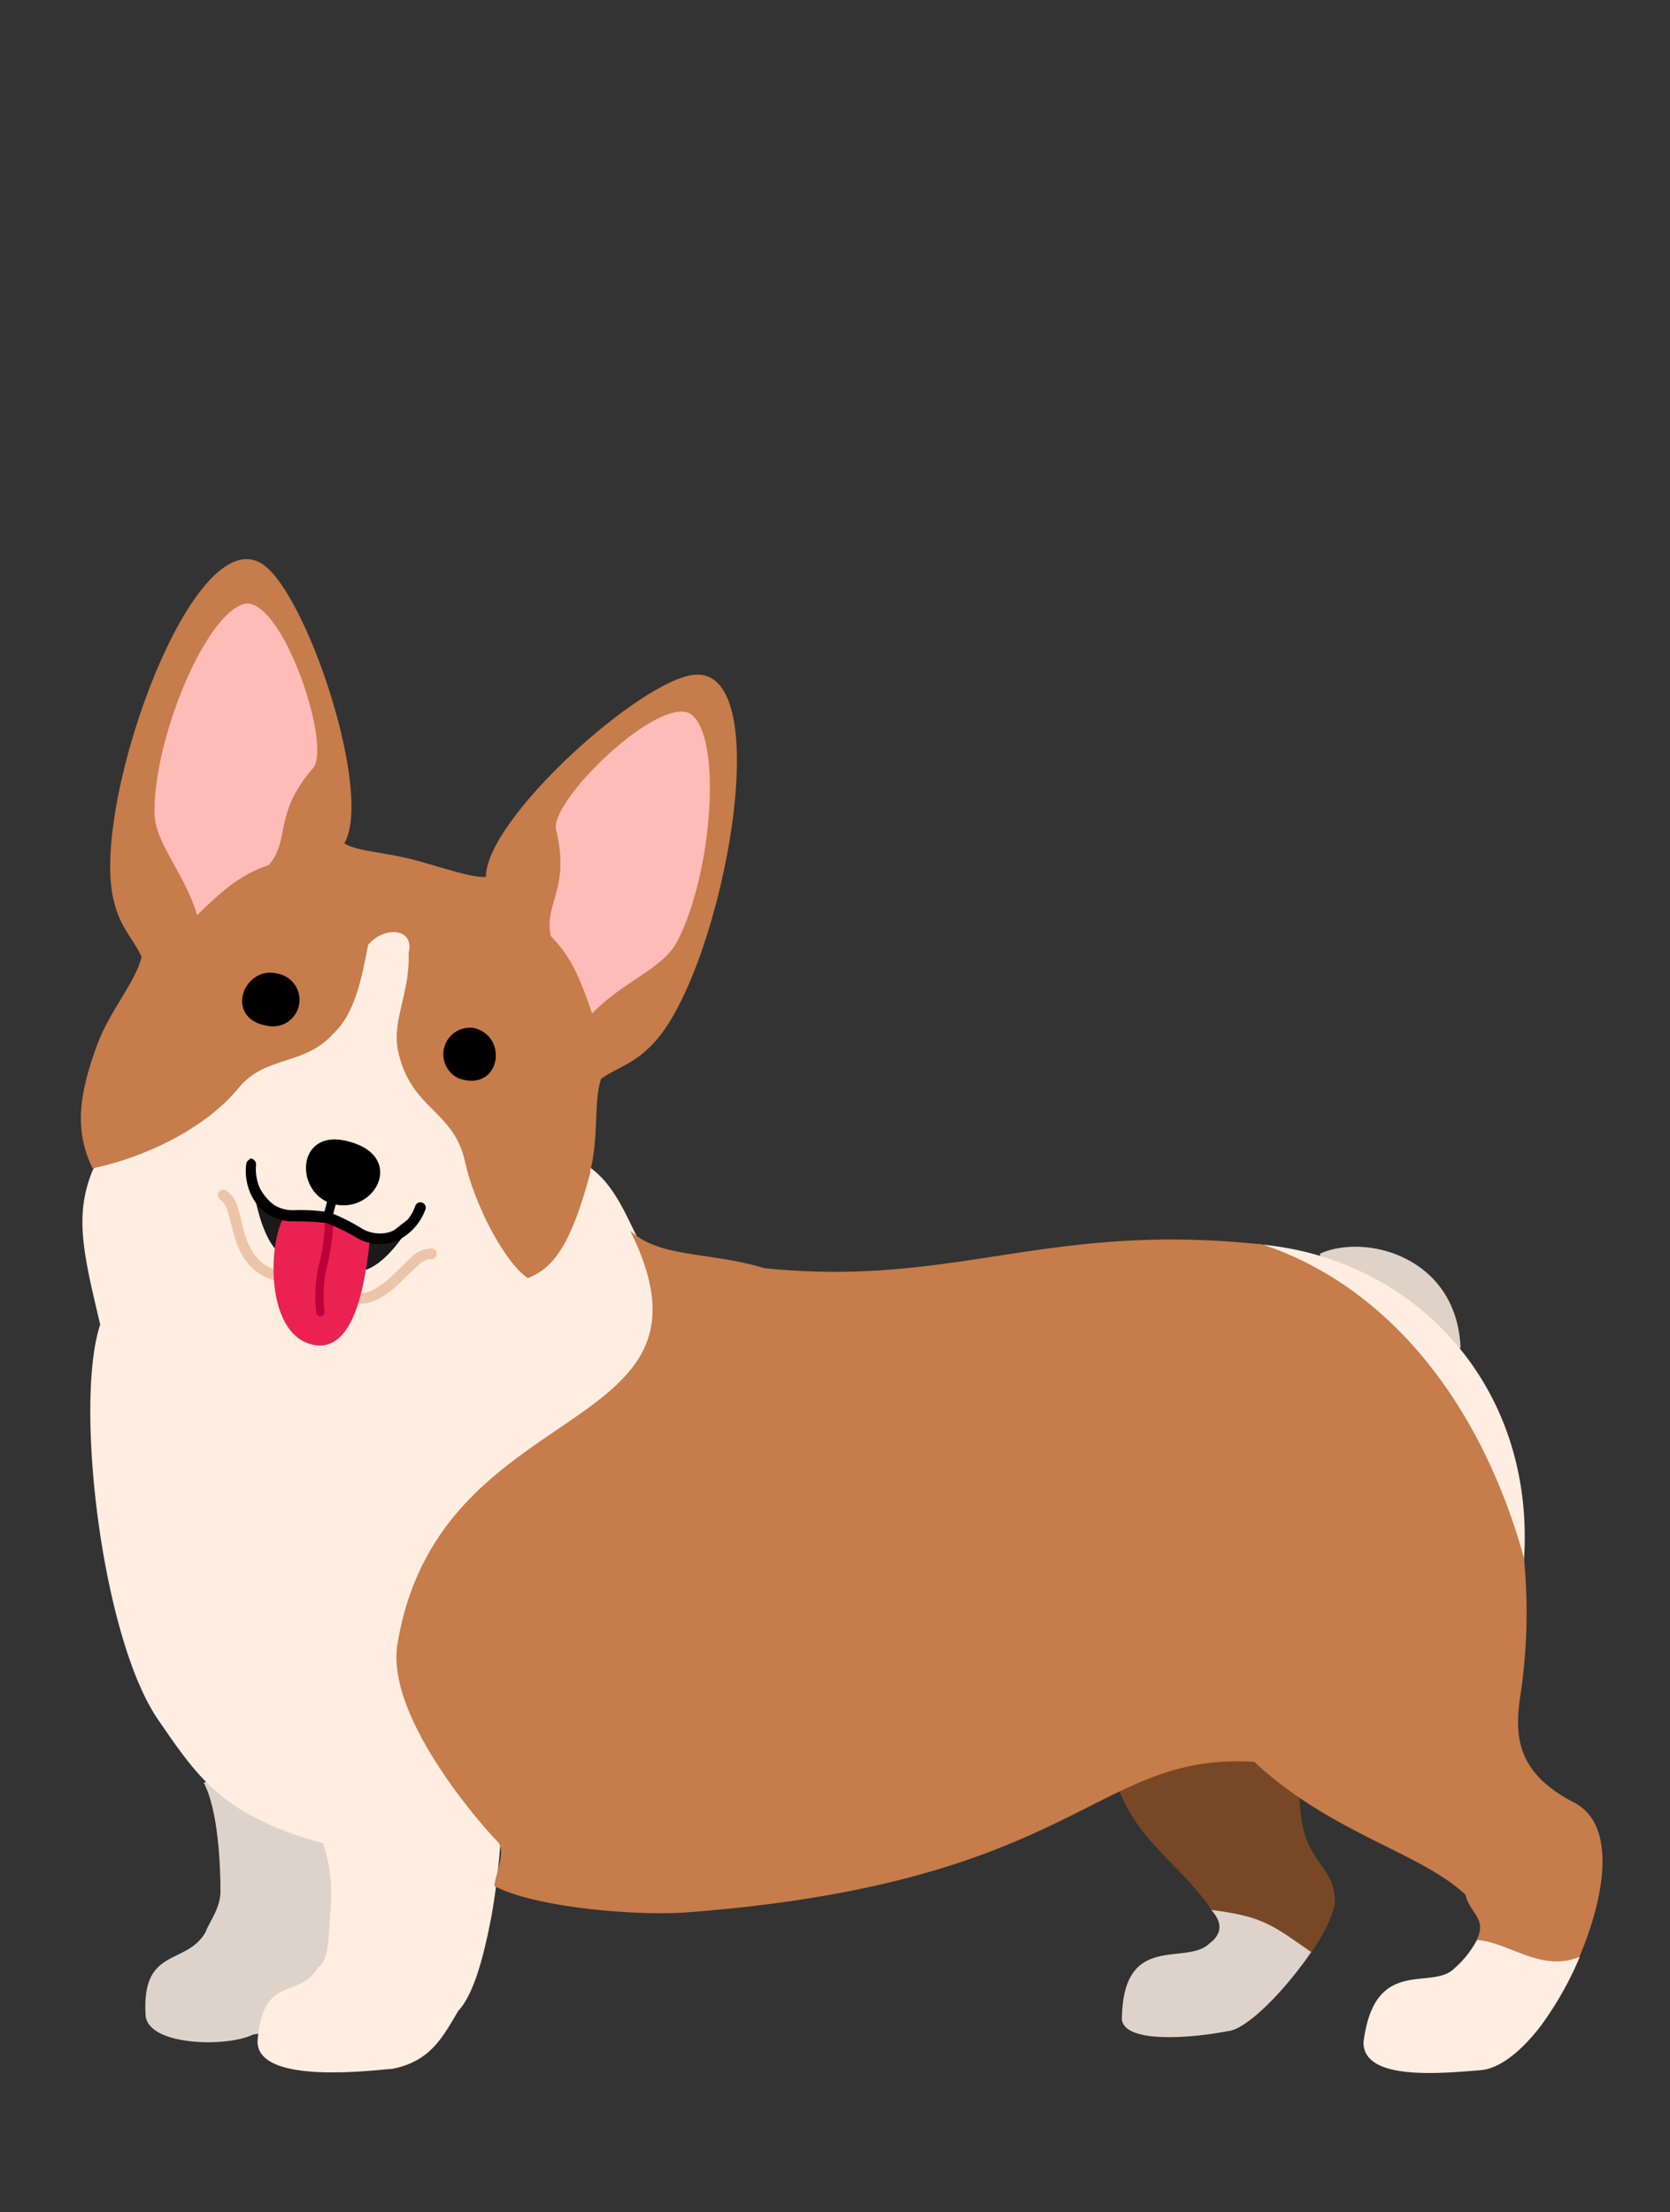 <svg id="b48fcc0d-4465-4c3e-bb78-a063c6577c97" data-name="set" xmlns="http://www.w3.org/2000/svg" viewBox="0 0 133.32 176.59">
  <rect x="0" y="0" width="133.32" height="176.59" fill="#333333" stroke="none"/>
  <g>
    <path d="M16.27,142.31c15.48-7.26,17.25,18.16,3.92,20.1-2,1-8.22.93-8.56-1.46-.39-5.6,3.23-4,4.78-6.72.24-.73,1.21-1.91,1.19-3.28,0-2-.17-6.44-1.33-8.64Zm0,0" style="fill: #ded3ca"/>
    <path d="M39.78,140.64c8.85-3.06,15.9-13.43,14.13-21.17.51-5.73,3.45-13.25-3-20.64C50,97.1,49,94.36,46.81,93,42.72,90.89,39,75.09,31.55,72.16c-2.12-.42-22,18.23-24.13,21.2C5.91,97,6.64,100,8,105.73c-2.08,6.25.11,25,4.64,31.57,3.22,4.66,5.11,7.59,13.15,9.85a12.84,12.84,0,0,1,.6,5.26c-.21,2.19-.05,4-1,4.64-1.51,2.59-4.44.47-4.83,5.91,0,3.61,9.92,2.19,10.72,2.19,3.1-.59,4.07-2.57,5.31-4.64,1.23-1.31,2-4.33,2.51-6.88.46-2.08,1.44-9.26.69-13Zm0,0" style="fill: #ffede1"/>
    <path d="M105.37,100.07c.67,5,6.15,8.92,11.23,7.52-.29-7.26-7.56-9.17-11.23-7.52Zm0,0" style="fill: #dfd2c9"/>
    <path d="M121.64,124.85c-13.16-7.55-21.25-21.44-22.14-25.59,12.84.57,23.28,11,22.14,25.59Zm0,0" style="fill: #ffede1"/>
    <path d="M103.75,143.64c3.8-10.72-16.09-9-14.38-.64,1.77,4.27,4.83,5.78,7.36,9.46,3,1.29,5.51,3.36,7.25,4.4,1.54-2.08,2.71-4.25,2.58-5.42-.3-2.93-2.6-2.64-2.81-7.8Zm0,0" style="fill: #784826"/>
    <path d="M104.7,155.84c-3.08-2.14-3.85-2.87-8-3.38,1.15,1.27.57,2.13-.14,2.67-1.9,1.85-6.93-1-7,6.08.23,1.87,5.34,1.53,8.47.92,1.51-.12,4.61-3.3,6.62-6.29Zm0,0" style="fill: #ded3ca"/>
    <path d="M47.14,93.55c-1.5,5.66-2.89,7.66-5,8.47-1.83-1.2-4.25-5.84-5-9.21-.89-4.26-4.38-4.19-5.38-9-.47-2.36,1-4.66.86-7.74.5-2-1.95-2.18-3.23-.65-.47,2.4-1,5.47-2.79,7.09-2.25,2.57-5.42,1.73-7.53,4.31-2.73,3.34-7.67,5.62-11.68,6.44-1.42-2.93-1.17-5.77.42-10,1-2.64,3.09-5,3.49-6.89-.73-1.58-1.85-2.39-2.33-5-1.45-8,6.51-30,12-26.33,3.52,2.35,8.84,18.25,6.52,22.28,1,.65,3.27.7,5.65,1.34s4.47,1.41,5.65,1.34c0-4.66,12.46-15.84,16.69-16.14,6.62-.49,2.26,22.8-3,29.07-1.7,2-3.08,2.18-4.5,3.19-.61,1.88-.15,4.69-.88,7.43Zm0,0" style="fill: #c67c4b"/>
    <path d="M39.47,150.6c0-.83,1-2.84.25-3.6-1-1-8.91-9.81-8-15.7,3.28-20.25,27-16.22,18.58-33.07,2.36,2.2,6.33,1.67,10.72,3,15.27,1.56,22.54-3.76,39.8-1.88,10,3.34,17.4,12.61,20.84,25a44.71,44.71,0,0,1-.31,11.17c-.54,3.58.13,6.19,4.32,8.37,3.61,1.87,2.36,8.16,0,13.25a7,7,0,0,1-7.77-2.33c.83-1.66-.57-2.1-.92-3.58-3.61-3.38-10.79-4.92-16.84-10.59-12.84-.8-13.89,9.59-45.13,12-4.32.34-12.46-.42-15.55-2.1Zm0,0" style="fill: #c67c4b"/>
    <path d="M117.91,154.85c2.67.23,5.11,2.61,8.21,1.35a26.79,26.79,0,0,1-3.07,5.45c-.92,1.23-2.88,3.45-4.87,3.6-3.23.26-9.32.85-9.33-2.21.87-7,5.46-4.07,7.27-5.93a8,8,0,0,0,1.79-2.26Zm0,0" style="fill: #ffede1"/>
    <path d="M22.25,77.74a2.12,2.12,0,0,1-.92,4.14c-3.49-.57-1.91-4.92.92-4.14Zm0,0"/>
    <path d="M27.92,91.14c4.41,1.21,2.09,5.7-1.19,5s-3.21-6.26,1.19-5Zm0,0"/>
    <path d="M26.46,95.28a.38.38,0,0,1,.45.45l-.39,1.48a.37.37,0,0,1-.45.27.38.38,0,0,1-.25-.45l.39-1.48a.4.4,0,0,1,.25-.27Zm0,0"/>
    <path d="M37.83,82.06a2.12,2.12,0,0,0-1.25,4c3.32,1.23,4.1-3.32,1.25-4Zm0,0"/>
    <path d="M17.68,95A.42.42,0,0,1,18,95a2.3,2.3,0,0,1,1,1.46c.2.6.32,1.27.53,2a5.61,5.61,0,0,0,.91,1.85,3.14,3.14,0,0,0,1.83,1.11.43.43,0,1,1-.19.82,4,4,0,0,1-2.3-1.4,5.93,5.93,0,0,1-1.05-2.12c-.22-.72-.38-1.42-.55-1.95a1.7,1.7,0,0,0-.58-1,.46.46,0,0,1,.1-.81Zm0,0" style="fill: #ecc5a9"/>
    <path d="M34.35,99.66a.43.43,0,1,1,0,.84,1.8,1.8,0,0,0-1,.54c-.43.36-.92.89-1.46,1.39a6.75,6.75,0,0,1-1.8,1.32,3.3,3.3,0,0,1-2.37.19.44.44,0,0,1,.27-.83,2.24,2.24,0,0,0,1.73-.12,6.73,6.73,0,0,0,1.6-1.17c.51-.48,1-1,1.48-1.44a2.36,2.36,0,0,1,1.62-.72Zm0,0" style="fill: #ecc5a9"/>
    <path d="M21.46,69.05c-2.19.74-3.59,1.91-5.72,4-1.05-3.5-3.44-5.77-3.41-8.28,0-6.14,4.32-16.28,7.39-16.6,2.93,0,6.67,11.05,5.33,13.08C21.76,65,23.22,67,21.46,69.05Zm0,0" style="fill: #ffbbb8"/>
    <path d="M44,74.75c1.61,1.66,2.31,3.33,3.27,6.15,2.53-2.63,5.69-3.56,6.82-5.8,2.81-5.46,3.6-16.45,1-18.14-2.6-1.37-11,6.77-10.72,9.19,1.22,4.81-1,6-.39,8.6Zm0,0" style="fill: #ffbbb8"/>
    <path d="M33.49,96.75c-3.69,2.2-1.38,2.79-7.44.18-3.28.36-4.88-.47-6.07-3.71.16,1.3.6,4.72,1.92,6.39m0,0c2.52.76,4.75.9,7.38,1.73,2-.8,3.43-3.55,4.21-4.59" style="fill: #1a1a1a"/>
    <path d="M22.64,97.21a12.87,12.87,0,0,1,3.9-.28,15.84,15.84,0,0,0,3,1.88c-.37,3.62-1.27,9.48-4.76,8.48s-3.4-7.74-2.16-10.08Zm0,0" style="fill: #ea2151"/>
    <path d="M26.19,97.19a.34.34,0,0,1,.41.33,16,16,0,0,1-.49,3.54,10.08,10.08,0,0,0-.2,3.64.35.35,0,0,1-.29.37.34.34,0,0,1-.37-.29,11.15,11.15,0,0,1,.22-3.85,14.55,14.55,0,0,0,.47-3.41.35.35,0,0,1,.25-.33Zm0,0" style="fill: #bd003a"/>
    <path d="M19.92,92.48a.47.47,0,0,1,.52.52,3.72,3.72,0,0,0,.86,2.73,2.89,2.89,0,0,0,2.2.87,15.58,15.58,0,0,1,2.77.16A15.05,15.05,0,0,1,28.78,98a2.84,2.84,0,0,0,2.32.35,3.32,3.32,0,0,0,2.06-2.11.43.43,0,1,1,.78.36,4.43,4.43,0,0,1-2.53,2.56,3.71,3.71,0,0,1-3-.4,18.16,18.16,0,0,0-2.32-1.13,20.11,20.11,0,0,0-2.61-.14,3.69,3.69,0,0,1-2.82-1.17,4.4,4.4,0,0,1-1-3.43.48.48,0,0,1,.31-.36Zm0,0"/>
  </g>
</svg>
